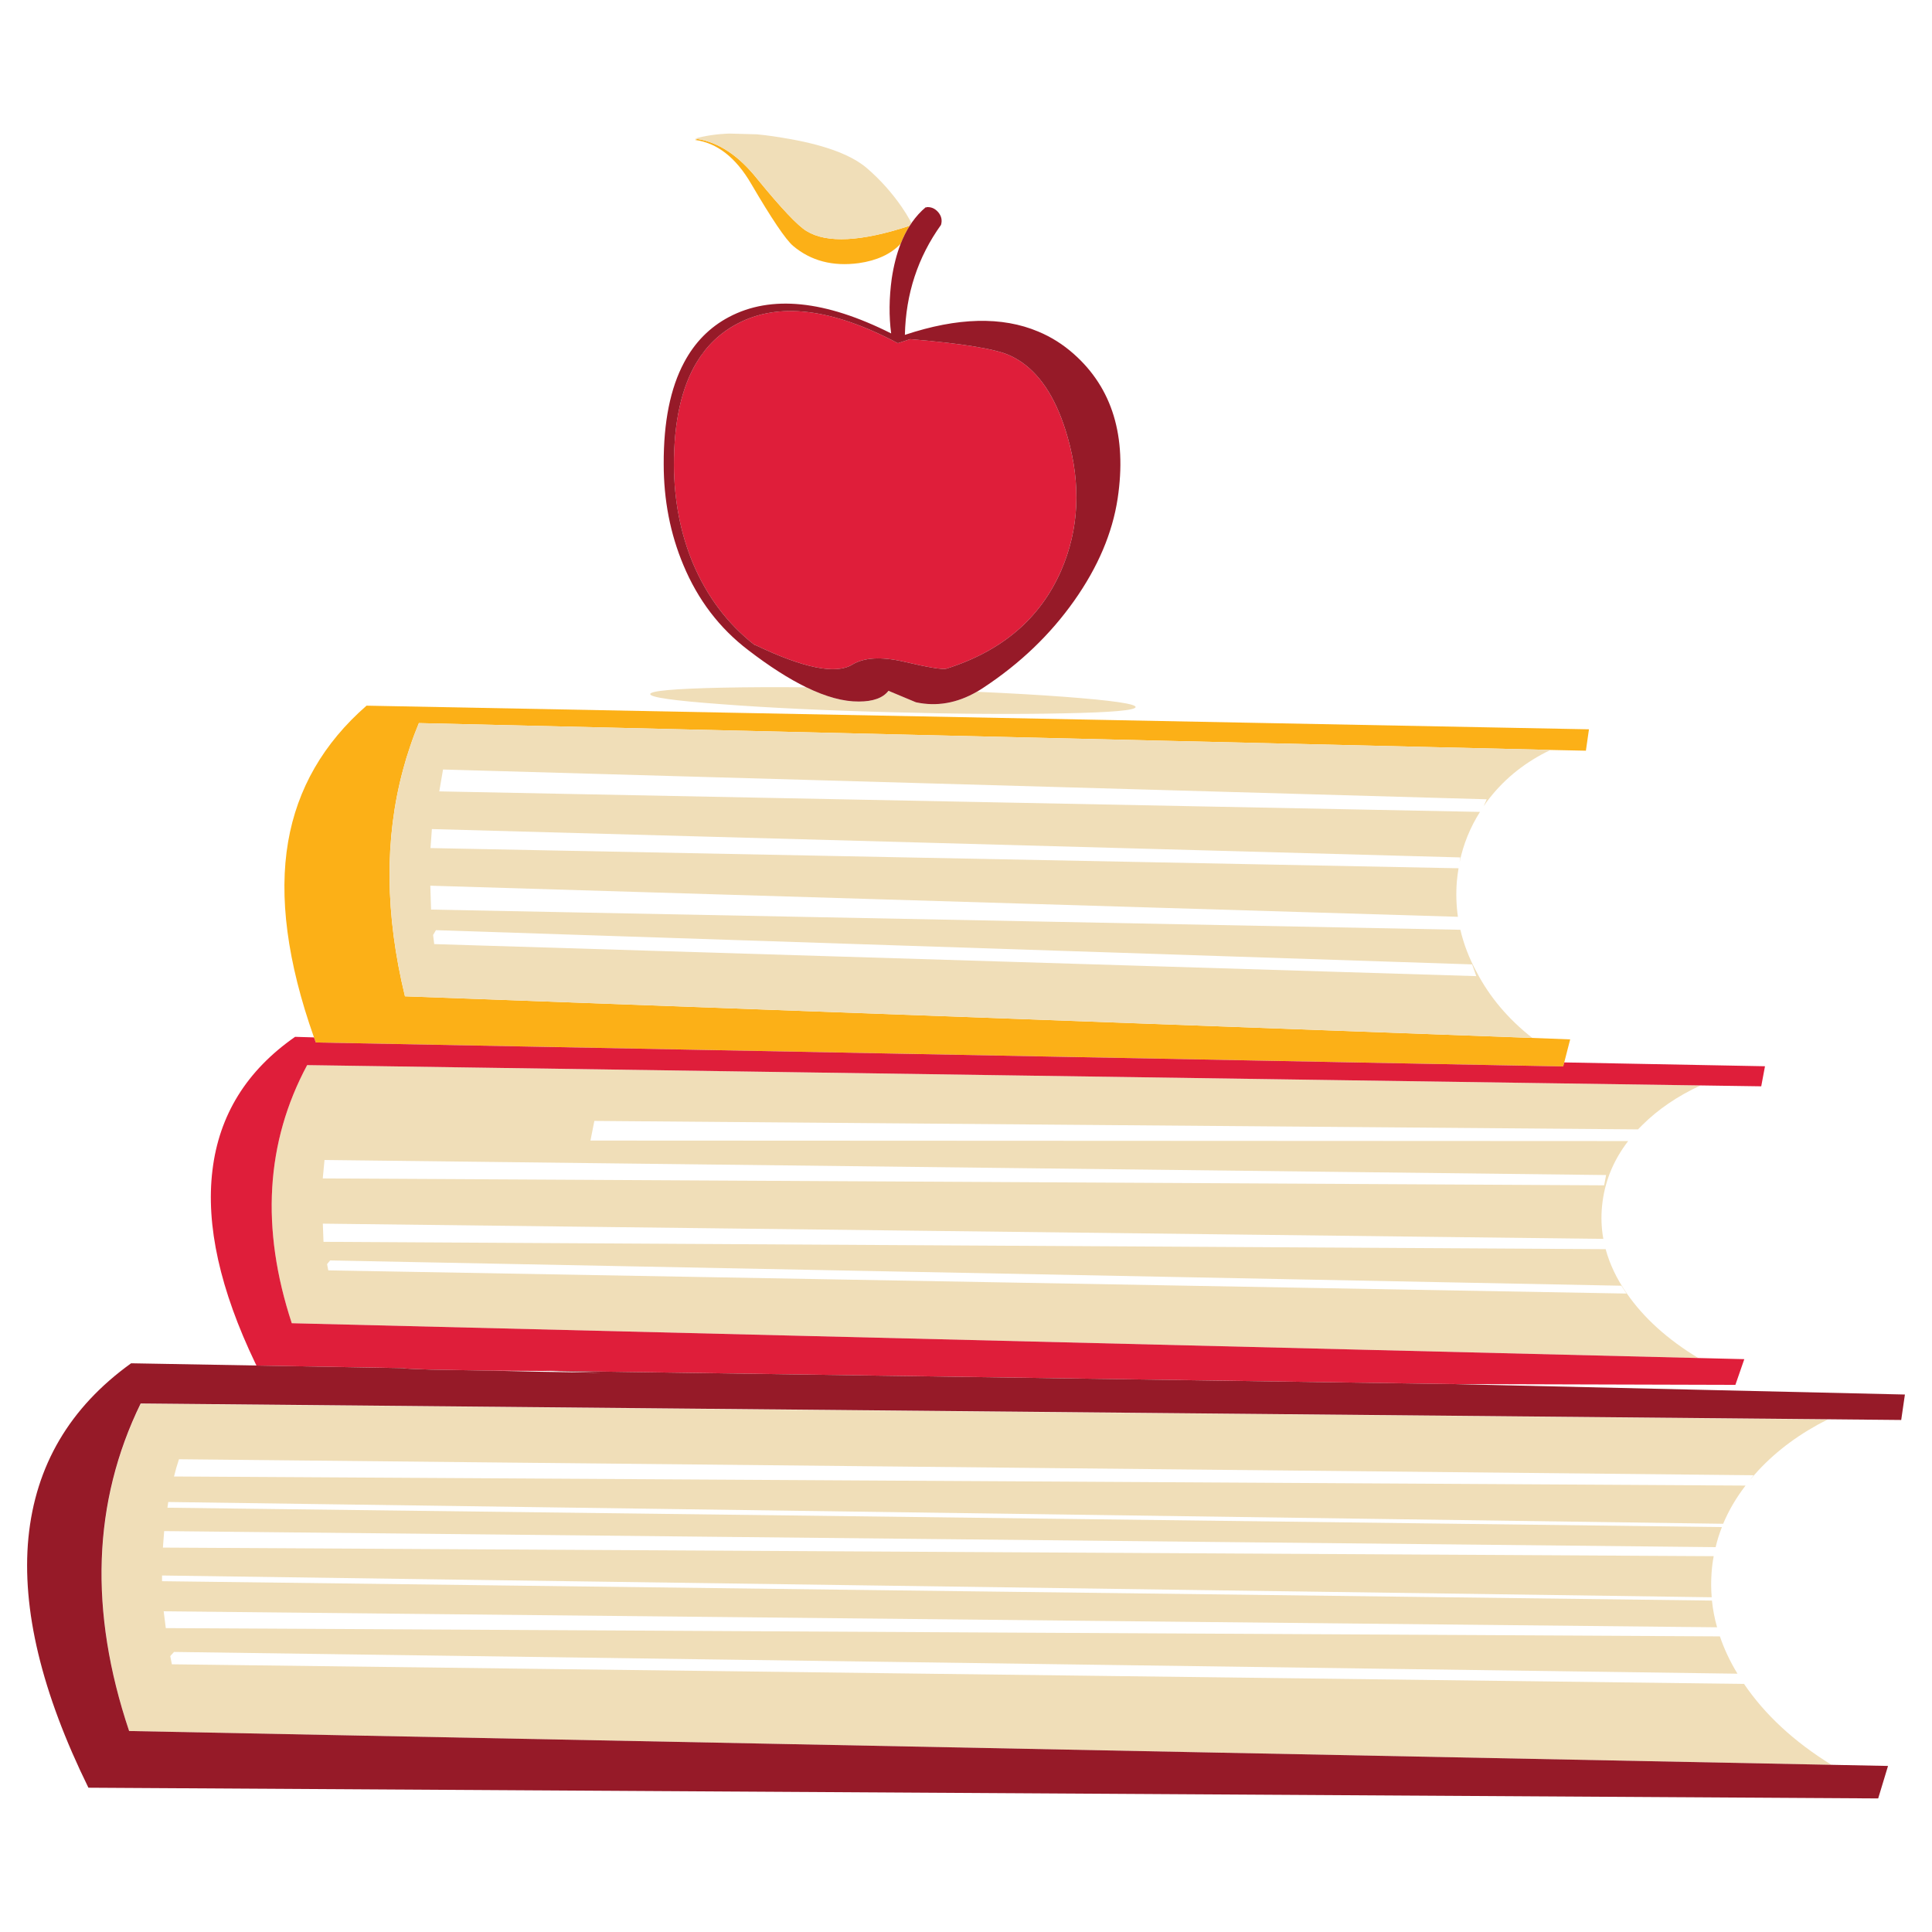 <?xml version="1.0" encoding="utf-8"?>
<!-- Generator: Adobe Illustrator 16.0.0, SVG Export Plug-In . SVG Version: 6.00 Build 0)  -->
<!DOCTYPE svg PUBLIC "-//W3C//DTD SVG 1.1//EN" "http://www.w3.org/Graphics/SVG/1.1/DTD/svg11.dtd">
<svg version="1.1" id="Layer_1" xmlns="http://www.w3.org/2000/svg" xmlns:xlink="http://www.w3.org/1999/xlink" x="0px" y="0px"
	 width="300px" height="300px" viewBox="0 0 300 300" enable-background="new 0 0 300 300" xml:space="preserve">
<g>
	<path fill-rule="evenodd" clip-rule="evenodd" fill="#FCB017" d="M237.664,161.159l6.15,0.238l-0.965,3.75l-0.117,0.447
		l-193.695-3.72c-0.098-0.267-0.191-0.529-0.283-0.789c-4.148-11.724-5.485-21.854-4.012-30.39
		c1.422-8.231,5.479-15.271,12.172-21.12l189.82,3.671l-0.477,3.32l-5.857-0.122l-0.34-0.01c-0.23-0.007-0.459-0.013-0.688-0.02
		l-174.328-4.133c-0.506,1.214-0.967,2.444-1.383,3.69c-0.403,1.168-0.763,2.356-1.081,3.564
		c-2.889,10.724-2.788,22.448,0.302,35.172L237.664,161.159z M141.259,35.056c-0.539,0.844-1.009,1.782-1.412,2.814
		c-1.539,1.597-3.7,2.593-6.485,2.989c-4.044,0.545-7.45-0.348-10.215-2.678c-1.149-0.98-3.317-4.194-6.504-9.641
		c-2.383-4.083-5.294-6.355-8.735-6.816c0.137-0.052,0.276-0.097,0.419-0.136c3.285,0.526,6.352,2.567,9.202,6.125
		c3.785,4.635,6.358,7.359,7.722,8.17C128.393,37.805,133.729,37.529,141.259,35.056z"/>
	<path fill-rule="evenodd" clip-rule="evenodd" fill="#F0DEB8" d="M240.4,116.445l0.346,0.015c-3.799,1.818-6.936,4.294-9.416,7.43
		c-0.344,0.422-0.66,0.857-0.945,1.305l0.469-1.082l-162.06-4.625l-0.584,3.398l161.601,3.184c-1.539,2.434-2.592,5.037-3.164,7.809
		l0.098-0.74l-159.683-4.401l-0.214,2.95l159.634,3.136c-0.109,0.662-0.197,1.337-0.262,2.025c-0.15,1.856-0.096,3.694,0.164,5.511
		l-159.565-4.83l0.117,3.709l159.83,3.136c0.512,2.22,1.35,4.401,2.512,6.543c2.02,3.888,4.9,7.303,8.646,10.244l-0.258-0.005
		l-174.78-6.45c-3.09-12.724-3.191-24.448-0.302-35.172c0.318-1.208,0.678-2.396,1.081-3.564c0.416-1.247,0.876-2.477,1.383-3.69
		l174.328,4.133c0.229,0.006,0.457,0.013,0.688,0.02L240.4,116.445z M263.707,210.873l-218.399-5.404
		c-4.843-14.723-4.047-28.082,2.386-40.078l216.363,3.154c-3.557,1.648-6.566,3.694-9.025,6.135
		c-0.234,0.233-0.461,0.464-0.682,0.691l-162.059-1.314l-0.604,3.048l161.134,0.078c-2.344,3.05-3.693,6.403-4.051,10.059
		c-0.174,1.733-0.111,3.443,0.195,5.132l-198.837-2.366l0.107,2.823l199.09,1.139c0.631,2.344,1.73,4.642,3.301,6.895
		C255.244,204.649,258.939,207.986,263.707,210.873z M284.389,274.039l-264.33-5.248c-6.245-18.625-5.644-35.564,1.801-50.819
		l261.935,2.444c-4.232,2.123-7.813,4.752-10.74,7.887c-0.461,0.5-0.902,1.007-1.324,1.52l0.564-0.749L27.79,226.59
		c-0.299,0.896-0.555,1.788-0.769,2.678l244.028,1.412c-1.453,1.888-2.613,3.865-3.477,5.93L26.125,233.23l-0.126,0.886
		l241.378,3.009c-0.402,1.02-0.727,2.058-0.973,3.116l-240.912-2.493l-0.195,2.562l240.804,1.334
		c-0.162,0.863-0.271,1.733-0.33,2.609c-0.092,1.266-0.084,2.521,0.02,3.769l-240.63-3.379v0.886l240.669,3.009
		c0.143,1.39,0.408,2.772,0.797,4.148l-241.212-2.483l0.331,2.609l241.321,1.286c0.662,1.96,1.57,3.892,2.727,5.793l-242.772-3.378
		l-0.584,0.643l0.253,1.275l244.125,3.048C274.066,266.27,278.592,270.456,284.389,274.039z M228.594,149.752l-160.89-5.316
		l-0.02,0.02l-0.429,0.72v0.029l0.166,1.363l-0.019,0.029l161.834,4.976L228.594,149.752z M252.566,200.863l-0.799-1.217
		l-200.51-3.925l-0.468,0.574l0.186,0.965L252.566,200.863z M249.092,184.057l0.301-1.597l-199.002-2.337l-0.273,2.862
		L249.092,184.057z M141.25,34.111c0.098,0.182,0.192,0.363,0.283,0.545c-0.097,0.13-0.188,0.263-0.273,0.399
		c-7.53,2.473-12.866,2.749-16.008,0.828c-1.364-0.811-3.937-3.535-7.722-8.17c-2.85-3.557-5.917-5.599-9.202-6.125
		c-0.143-0.019-0.282-0.039-0.419-0.059c1.578-0.454,3.363-0.717,5.356-0.789l4.255,0.117c1.513,0.143,3.112,0.367,4.8,0.672
		c0.175,0.026,0.347,0.056,0.516,0.088c5.596,1.019,9.549,2.542,11.86,4.567c2.006,1.74,3.774,3.716,5.307,5.93
		C140.51,32.855,140.925,33.521,141.25,34.111z M125.203,106.723c3.073,1.494,5.793,2.231,8.16,2.21
		c2.213,0,3.746-0.555,4.596-1.666l4.265,1.782c3.207,0.693,6.359,0.149,9.454-1.631c5.027,0.22,9.582,0.481,13.662,0.784
		c7.342,0.559,11.006,1.087,10.994,1.587c-0.014,0.506-3.701,0.831-11.063,0.974c-7.367,0.169-16.258,0.114-26.67-0.166
		c-10.412-0.273-19.29-0.691-26.631-1.256c-7.349-0.539-11.016-1.061-11.003-1.567c0.013-0.5,3.704-0.831,11.071-0.993
		C115.988,106.701,120.376,106.682,125.203,106.723z"/>
	<path fill-rule="evenodd" clip-rule="evenodd" fill="#DF1E3A" d="M264.057,168.545l-216.363-3.154
		c-6.433,11.996-7.229,25.355-2.386,40.078l218.399,5.404l7.146,0.176l-1.383,3.992l-44.031-0.126
		c-44.045-0.65-88.087-1.296-132.127-1.938l-8.929-0.136l1.373,0.048l-9.421-0.054c-3.582-0.057-6.722-0.109-9.421-0.16
		c-2.856-0.091-4.3-0.169-4.333-0.233l-22.4-0.396c-0.03,0-0.059,0-0.088,0l-0.268-0.009c-0.06-0.122-0.118-0.236-0.175-0.347
		c-5.486-11.444-7.706-21.438-6.66-29.98c1.032-8.569,5.31-15.473,12.833-20.712l2.931,0.088c0.091,0.26,0.185,0.522,0.283,0.789
		l193.695,3.72l0.117-0.447l0.049-0.176l31.168,0.594l-0.584,3.116L264.057,168.545z M156.84,55.212
		c0.648,0.298,1.269,0.655,1.859,1.071c3.142,2.201,5.498,6.053,7.068,11.559c2.123,7.439,1.785,14.372-1.012,20.798
		c-3.24,7.401-9.173,12.464-17.8,15.19c-0.604,0.169-2.797-0.191-6.582-1.081c-3.532-0.812-6.209-0.662-8.034,0.448
		c-2.551,1.571-7.592,0.548-15.122-3.067v0.059c-4.213-3.272-7.426-7.527-9.64-12.766c-1.915-4.635-2.892-9.676-2.931-15.123
		c-0.02-6.738,1.152-12.077,3.515-16.018c1.565-2.603,3.648-4.596,6.251-5.979c6.427-3.447,14.762-2.45,25.006,2.989
		c0.636-0.22,1.272-0.431,1.908-0.632C149.494,53.342,154.664,54.193,156.84,55.212z"/>
	<path fill-rule="evenodd" clip-rule="evenodd" fill="#961A28" d="M20.059,268.791l264.33,5.248l8.783,0.176l-1.529,5.044
		l-277.913-1.665C6.459,262.793,3.353,249.862,4.411,238.8c1.104-11.224,6.42-20.261,15.95-27.109l19.465,0.347l0.268,0.009
		c0.029,0,0.058,0,0.088,0l22.4,0.396c0.033,0.064,1.477,0.143,4.333,0.233c2.699,0.051,5.839,0.104,9.421,0.16
		c4.537,0.118,10.196,0.227,16.977,0.327l-7.556-0.273l-1.373-0.048l8.929,0.136c44.04,0.643,88.082,1.288,132.127,1.938
		l70.352,1.625l-0.574,3.953l-273.376-2.561c-7.453,15.275-8.05,32.228-1.792,50.858H20.059z M151.678,107.419
		c-3.095,1.78-6.247,2.324-9.454,1.631l-4.265-1.782c-0.85,1.11-2.382,1.666-4.596,1.666c-2.367,0.021-5.087-0.716-8.16-2.21
		c-2.724-1.325-5.727-3.247-9.007-5.765c-4.466-3.401-7.826-7.806-10.079-13.213c-2.038-4.849-3.057-10.082-3.057-15.697
		c-0.026-6.518,1.029-11.772,3.165-15.765c1.662-3.129,3.986-5.482,6.972-7.06c6.537-3.454,14.931-2.603,25.181,2.551
		c-0.35-2.655-0.321-5.489,0.088-8.501c0.305-2.025,0.766-3.827,1.383-5.404c0.402-1.033,0.873-1.971,1.412-2.814
		c0.084-0.136,0.176-0.27,0.273-0.399c0.02-0.045,0.039-0.081,0.059-0.107c0.643-0.915,1.363-1.708,2.161-2.376
		c0,0.032,0.007,0.068,0.02,0.107c0.006-0.039,0.022-0.075,0.048-0.107c0.727-0.078,1.347,0.179,1.86,0.769
		c0.506,0.598,0.653,1.256,0.438,1.977c-3.597,5.018-5.466,10.711-5.609,17.079c8.18-2.726,15.09-2.895,20.73-0.506
		c1.993,0.831,3.824,1.986,5.492,3.466c5.998,5.317,8.27,12.802,6.816,22.455c-0.813,5.362-3.064,10.656-6.758,15.882
		c-3.701,5.238-8.381,9.724-14.041,13.457C152.394,106.99,152.037,107.212,151.678,107.419z M156.84,55.212
		c-2.176-1.02-7.346-1.87-15.512-2.551c-0.636,0.201-1.272,0.412-1.908,0.632c-10.244-5.439-18.579-6.436-25.006-2.989
		c-2.603,1.383-4.687,3.376-6.251,5.979c-2.363,3.94-3.535,9.28-3.515,16.018c0.039,5.447,1.016,10.487,2.931,15.123
		c2.213,5.238,5.427,9.494,9.64,12.766v-0.059c7.53,3.616,12.571,4.638,15.122,3.067c1.824-1.11,4.502-1.26,8.034-0.448
		c3.785,0.89,5.979,1.25,6.582,1.081c8.627-2.727,14.56-7.79,17.8-15.19c2.797-6.426,3.135-13.359,1.012-20.798
		c-1.57-5.505-3.927-9.358-7.068-11.559C158.108,55.868,157.488,55.51,156.84,55.212z"/>
</g>
</svg>
